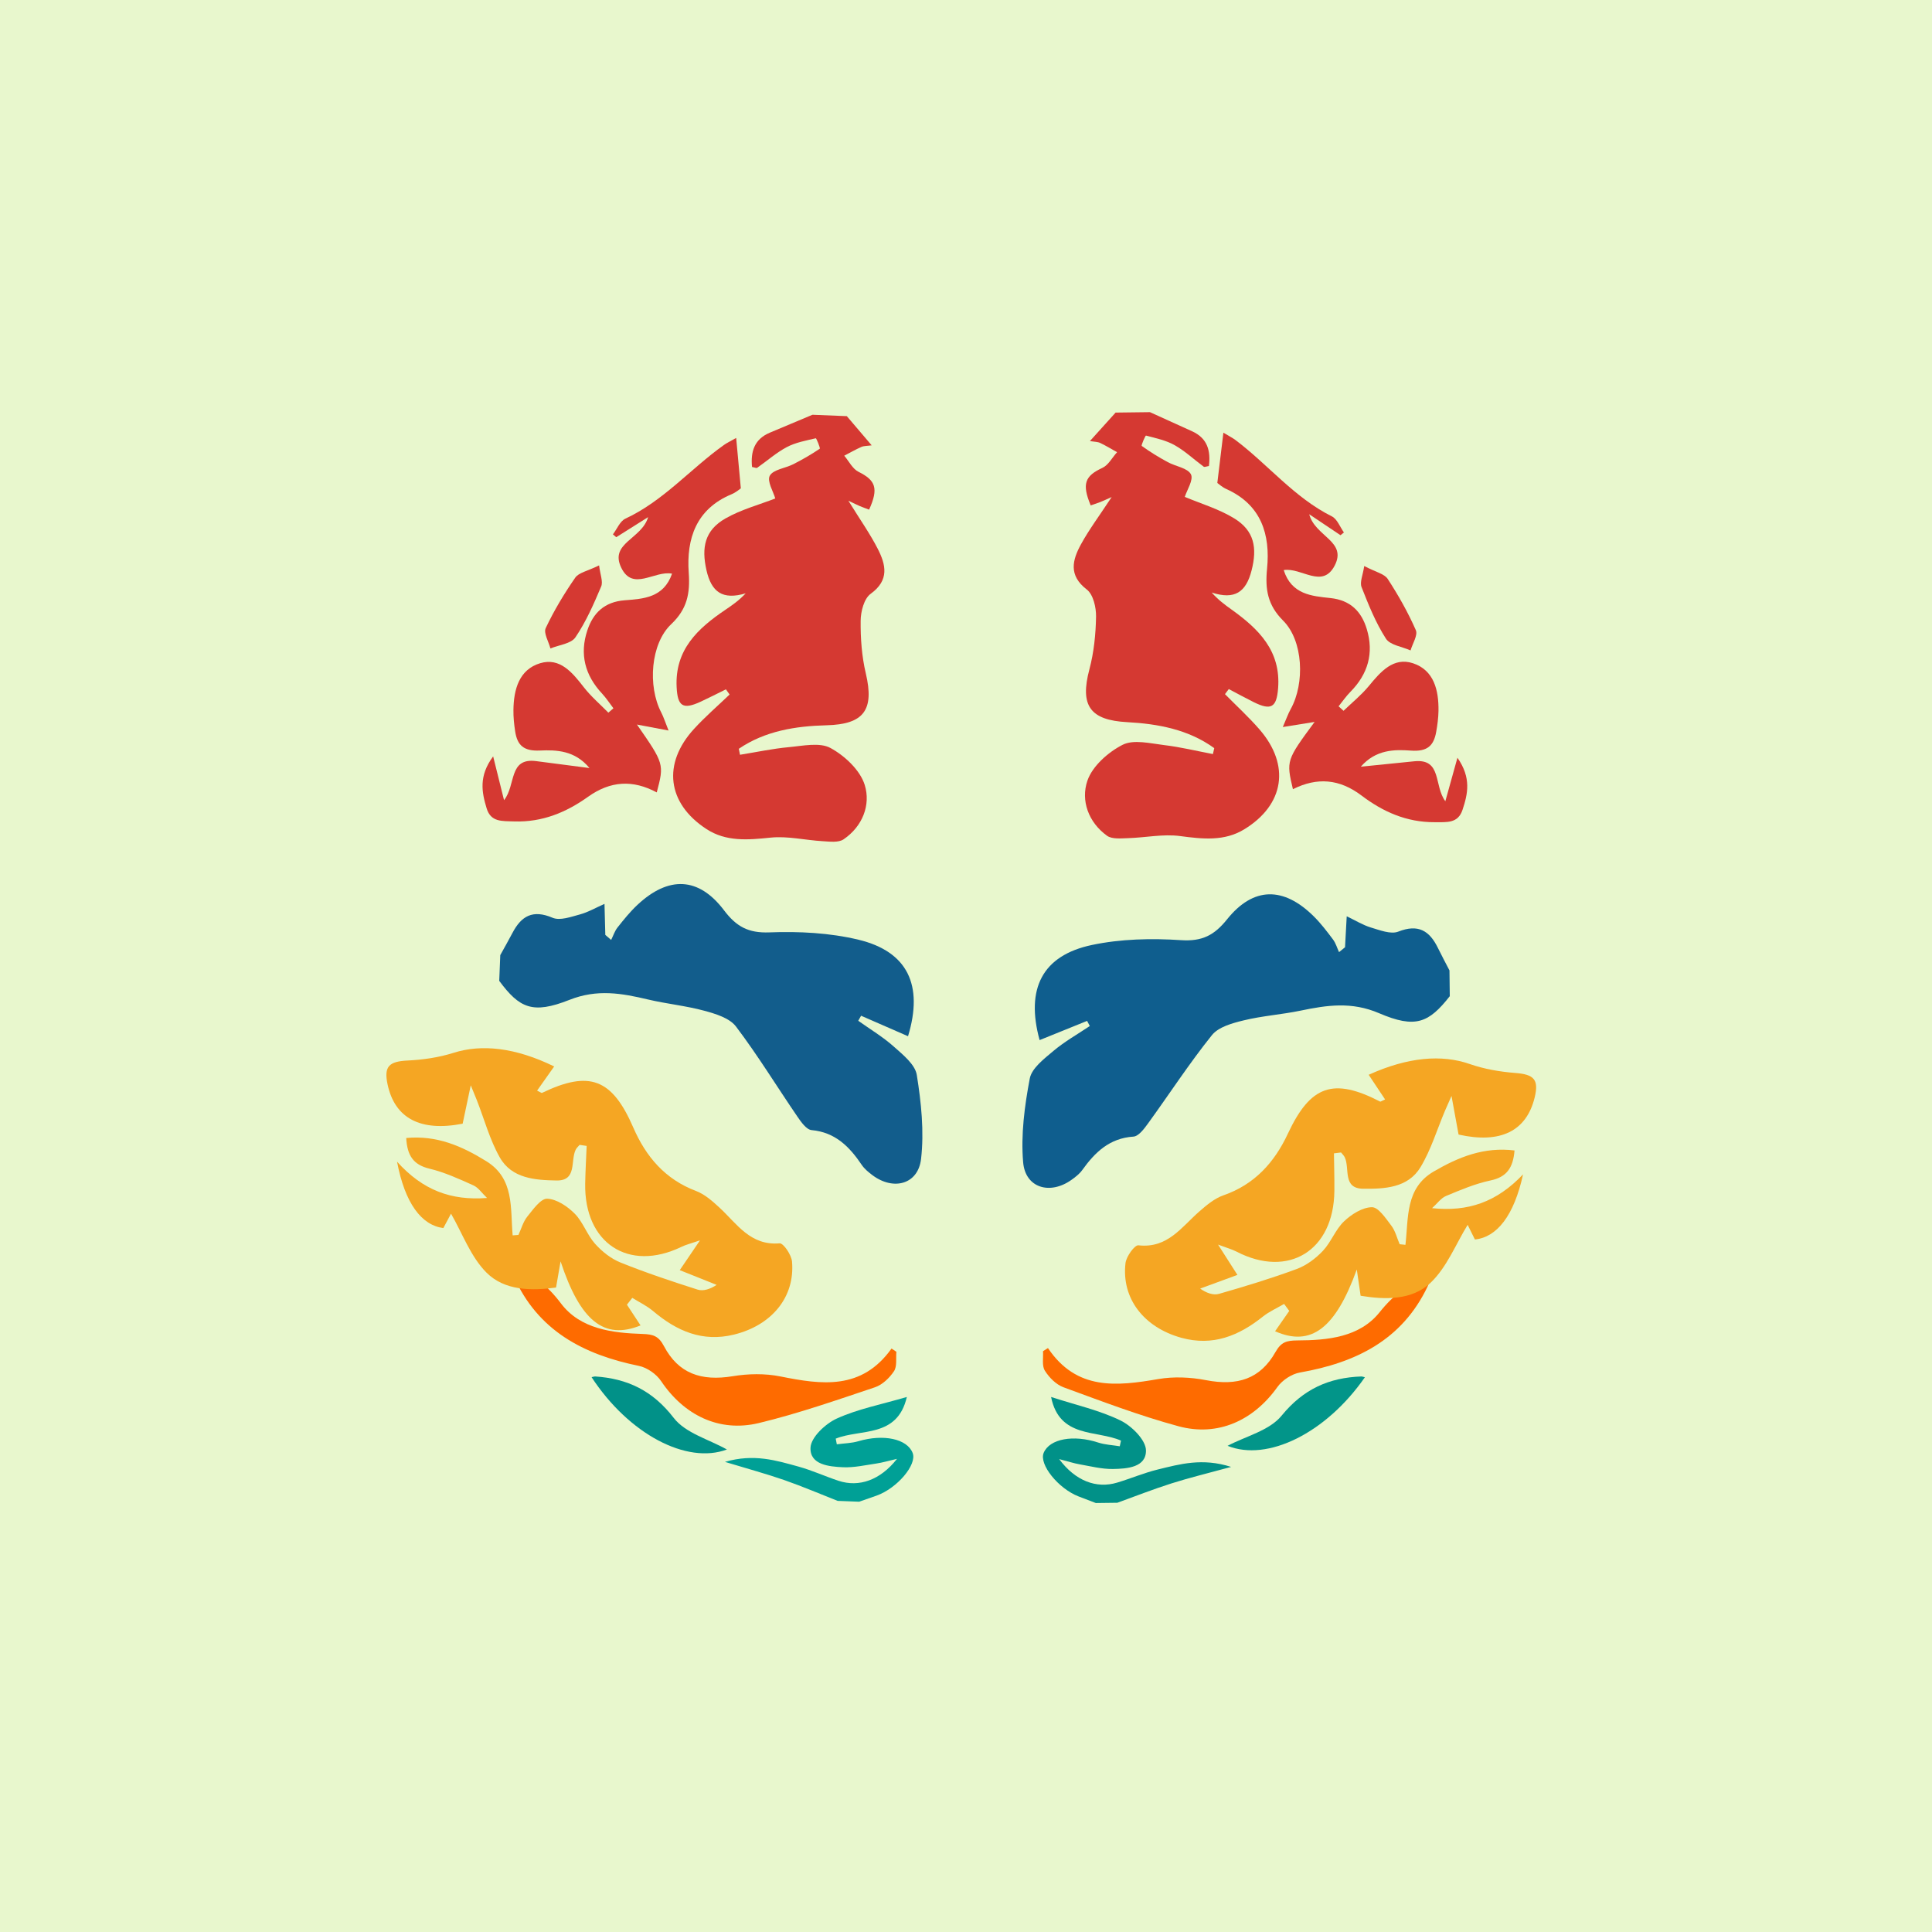 <?xml version="1.0" encoding="UTF-8"?>
<svg width="150px" height="150px" viewBox="0 0 150 150" version="1.1" xmlns="http://www.w3.org/2000/svg" xmlns:xlink="http://www.w3.org/1999/xlink">
    <!-- Generator: Sketch 50.2 (55047) - http://www.bohemiancoding.com/sketch -->
    <title>Group</title>
    <desc>Created with Sketch.</desc>
    <defs></defs>
    <g id="Page-1" stroke="none" stroke-width="1" fill="none" fill-rule="evenodd">
        <g id="noun_183053_cc">
            <g id="Group">
                <rect id="Rectangle" fill="#E8F7CD" x="0" y="0" width="150" height="150"></rect>
                <g id="Group-6" transform="translate(30, 32)" fill-rule="nonzero">
                    <g id="Group-4" transform="translate(9.558, 66.106)">
                        <path d="M25.48,18.422 C24.096,17.878 22.726,17.292 21.322,16.803 C19.947,16.324 18.538,15.944 16.726,15.394 C18.979,14.738 20.708,15.286 22.424,15.756 C23.486,16.049 24.5,16.517 25.55,16.864 C27.133,17.384 28.782,16.82 30.086,15.159 C29.387,15.322 28.945,15.453 28.492,15.52 C27.63,15.647 26.759,15.847 25.899,15.811 C24.803,15.763 23.309,15.617 23.37,14.288 C23.406,13.484 24.529,12.43 25.409,12.03 C27.046,11.285 28.861,10.939 30.849,10.354 C30.108,13.562 27.248,12.807 25.327,13.59 C25.355,13.736 25.384,13.884 25.413,14.03 C25.973,13.953 26.555,13.947 27.09,13.789 C29.028,13.216 30.877,13.598 31.302,14.707 C31.65,15.614 30.093,17.447 28.493,18.016 C28.045,18.174 27.595,18.331 27.147,18.487 C26.591,18.467 26.036,18.444 25.48,18.422 Z" id="Shape" fill="#00A096"></path>
                        <path d="M0,0 C1.753,0.739 2.941,1.693 3.993,3.089 C5.495,5.081 7.971,5.386 10.326,5.462 C11.162,5.489 11.577,5.625 11.989,6.404 C13.112,8.53 14.869,9.147 17.331,8.743 C18.534,8.544 19.836,8.521 21.024,8.759 C24.242,9.405 27.339,9.844 29.66,6.595 C29.785,6.678 29.911,6.764 30.037,6.846 C29.988,7.358 30.102,7.976 29.852,8.352 C29.505,8.875 28.949,9.41 28.371,9.603 C25.39,10.602 22.408,11.644 19.359,12.379 C16.262,13.126 13.535,11.754 11.766,9.117 C11.402,8.575 10.683,8.073 10.048,7.942 C5.753,7.064 2.197,5.22 0.327,0.985 C0.218,0.74 0.155,0.475 0,0 Z" id="Shape" fill="#FE6B00"></path>
                        <path d="M6.372,8.817 C6.535,8.782 6.59,8.759 6.643,8.761 C9.158,8.925 11.12,9.862 12.751,11.981 C13.664,13.165 15.487,13.649 16.878,14.433 C13.759,15.6 9.274,13.249 6.372,8.817 Z" id="Shape" fill="#019188"></path>
                    </g>
                    <g id="Group-5" transform="translate(50.973, 66.903)">
                        <path d="M5.775,17.771 C7.174,17.266 8.561,16.718 9.977,16.269 C11.365,15.827 12.784,15.487 14.611,14.987 C12.376,14.271 10.632,14.77 8.905,15.192 C7.835,15.455 6.808,15.894 5.748,16.211 C4.151,16.688 2.518,16.078 1.26,14.381 C1.954,14.562 2.393,14.707 2.844,14.786 C3.703,14.936 4.567,15.161 5.427,15.149 C6.526,15.133 8.024,15.03 8,13.697 C7.984,12.893 6.892,11.808 6.023,11.383 C4.409,10.594 2.603,10.197 0.633,9.558 C1.283,12.784 4.166,12.11 6.061,12.946 C6.03,13.093 5.996,13.239 5.965,13.385 C5.405,13.293 4.826,13.269 4.293,13.097 C2.373,12.469 0.514,12.798 0.057,13.898 C-0.315,14.794 1.189,16.669 2.774,17.282 C3.217,17.454 3.661,17.623 4.106,17.792 C4.665,17.785 5.22,17.778 5.775,17.771 Z" id="Shape" fill="#019188"></path>
                        <path d="M30.223,0 C28.448,0.687 27.234,1.609 26.144,2.974 C24.588,4.925 22.105,5.159 19.746,5.168 C18.91,5.173 18.492,5.298 18.058,6.063 C16.877,8.16 15.104,8.727 12.654,8.251 C11.457,8.02 10.156,7.961 8.962,8.166 C5.727,8.721 2.619,9.076 0.39,5.761 C0.261,5.842 0.133,5.923 0.006,6.004 C0.039,6.515 -0.091,7.131 0.149,7.514 C0.481,8.046 1.022,8.593 1.595,8.804 C4.546,9.885 7.496,11.01 10.526,11.831 C13.6,12.665 16.365,11.369 18.206,8.783 C18.586,8.251 19.318,7.769 19.956,7.658 C24.275,6.899 27.88,5.155 29.867,0.974 C29.982,0.732 30.054,0.468 30.223,0 Z" id="Shape" fill="#FE6B00"></path>
                        <path d="M24.997,8.027 C24.834,7.988 24.78,7.962 24.726,7.965 C22.207,8.057 20.221,8.939 18.53,11.01 C17.585,12.169 15.75,12.602 14.336,13.35 C17.423,14.602 21.973,12.378 24.997,8.027 Z" id="Shape" fill="#029589"></path>
                    </g>
                    <g id="Group-2" transform="translate(7.168, 0)" fill="#D53932">
                        <path d="M19.988,2.002 C20.118,3.41 20.224,4.557 20.35,5.915 C20.274,5.965 19.978,6.228 19.633,6.372 C16.887,7.515 16.117,9.812 16.305,12.466 C16.42,14.079 16.182,15.29 14.942,16.464 C13.341,17.978 13.112,21.271 14.165,23.305 C14.358,23.677 14.484,24.085 14.739,24.718 C13.793,24.539 13.096,24.407 12.285,24.254 C14.396,27.292 14.404,27.321 13.822,29.522 C11.97,28.529 10.232,28.616 8.48,29.867 C6.791,31.073 4.935,31.848 2.753,31.775 C1.796,31.743 0.938,31.836 0.612,30.752 C0.241,29.518 -0.02,28.26 1.12,26.725 C1.45,28.053 1.676,28.962 1.966,30.125 C2.903,28.947 2.305,26.821 4.444,27.091 C5.75,27.256 7.054,27.43 8.599,27.631 C7.468,26.257 6.027,26.214 4.747,26.271 C3.489,26.327 2.993,25.866 2.828,24.778 C2.745,24.232 2.687,23.676 2.695,23.126 C2.715,21.535 3.13,19.986 4.77,19.492 C6.312,19.027 7.278,20.225 8.162,21.361 C8.719,22.077 9.425,22.678 10.065,23.331 C10.195,23.217 10.326,23.104 10.458,22.991 C10.164,22.609 9.902,22.198 9.575,21.848 C8.247,20.428 7.82,18.786 8.432,16.944 C8.885,15.582 9.764,14.729 11.326,14.606 C12.779,14.493 14.355,14.418 15.011,12.539 C13.638,12.274 11.966,13.947 11.063,12.071 C10.141,10.157 12.652,9.863 13.152,8.149 C12.173,8.765 11.426,9.237 10.678,9.709 C10.591,9.636 10.505,9.562 10.419,9.488 C10.737,9.072 10.967,8.463 11.389,8.267 C14.345,6.893 16.443,4.396 19.033,2.552 C19.25,2.393 19.498,2.28 19.988,2.002 Z" id="Shape"></path>
                        <path d="M28.579,0.31 C29.178,1.013 29.776,1.716 30.509,2.576 C30.156,2.626 29.912,2.612 29.711,2.699 C29.256,2.9 28.822,3.151 28.379,3.38 C28.743,3.808 29.022,4.4 29.483,4.629 C30.816,5.291 31.06,5.91 30.309,7.57 C30.076,7.48 29.831,7.393 29.593,7.295 C29.424,7.225 29.26,7.139 28.7,6.876 C29.624,8.369 30.383,9.442 30.976,10.601 C31.609,11.84 31.902,13.039 30.429,14.104 C29.92,14.472 29.66,15.471 29.653,16.186 C29.638,17.552 29.739,18.957 30.053,20.283 C30.729,23.14 29.888,24.235 27.008,24.31 C24.607,24.372 22.232,24.746 20.193,26.136 C20.225,26.291 20.255,26.446 20.286,26.6 C21.551,26.397 22.811,26.125 24.086,26.008 C25.17,25.909 26.471,25.617 27.314,26.076 C28.421,26.679 29.614,27.798 29.969,28.943 C30.449,30.49 29.804,32.163 28.325,33.167 C27.932,33.435 27.248,33.342 26.704,33.31 C25.351,33.233 23.981,32.896 22.658,33.033 C20.904,33.215 19.207,33.363 17.679,32.366 C14.621,30.37 14.247,27.287 16.718,24.59 C17.58,23.648 18.554,22.809 19.478,21.922 C19.382,21.789 19.287,21.654 19.192,21.52 C18.539,21.841 17.892,22.174 17.231,22.48 C15.847,23.12 15.44,22.833 15.366,21.351 C15.22,18.44 17.01,16.789 19.154,15.342 C19.681,14.987 20.203,14.625 20.729,14.066 C18.928,14.601 18.065,13.967 17.681,12.267 C17.28,10.495 17.554,9.172 19.148,8.257 C20.366,7.56 21.771,7.19 23.024,6.701 C22.876,6.177 22.366,5.348 22.599,4.934 C22.868,4.451 23.801,4.357 24.42,4.043 C25.128,3.683 25.821,3.286 26.477,2.84 C26.536,2.799 26.213,2.018 26.172,2.027 C25.405,2.207 24.601,2.352 23.916,2.715 C23.097,3.148 22.388,3.785 21.621,4.318 C21.557,4.363 21.411,4.289 21.219,4.255 C21.108,3.078 21.382,2.111 22.589,1.598 C23.695,1.129 24.804,0.667 25.911,0.202 C26.801,0.239 27.691,0.275 28.579,0.31 Z" id="Shape"></path>
                        <path d="M9.346,11.897 C9.429,12.606 9.667,13.154 9.507,13.534 C8.932,14.895 8.331,16.272 7.506,17.485 C7.167,17.982 6.232,18.072 5.566,18.346 C5.429,17.811 5.019,17.148 5.202,16.764 C5.846,15.4 6.635,14.089 7.495,12.848 C7.767,12.456 8.438,12.343 9.346,11.897 Z" id="Shape"></path>
                    </g>
                    <g id="Group-3" transform="translate(53.363, 0)" fill="#D53932">
                        <path d="M3.252,0.033 C2.633,0.719 2.016,1.406 1.259,2.244 C1.612,2.304 1.856,2.296 2.054,2.39 C2.504,2.604 2.93,2.866 3.367,3.108 C2.99,3.524 2.693,4.11 2.226,4.326 C0.876,4.95 0.616,5.562 1.319,7.241 C1.556,7.159 1.801,7.078 2.042,6.987 C2.214,6.922 2.379,6.842 2.946,6.593 C1.982,8.059 1.193,9.112 0.567,10.254 C-0.1,11.474 -0.426,12.665 1.016,13.771 C1.514,14.153 1.747,15.159 1.734,15.874 C1.711,17.241 1.569,18.641 1.22,19.958 C0.464,22.795 1.272,23.914 4.151,24.068 C6.551,24.197 8.913,24.638 10.911,26.085 C10.876,26.239 10.842,26.392 10.807,26.546 C9.547,26.307 8.295,26.001 7.024,25.849 C5.943,25.719 4.651,25.392 3.794,25.827 C2.672,26.399 1.447,27.484 1.061,28.618 C0.538,30.15 1.136,31.841 2.586,32.887 C2.972,33.165 3.658,33.091 4.202,33.075 C5.556,33.036 6.934,32.736 8.256,32.911 C10.001,33.142 11.694,33.337 13.25,32.382 C16.362,30.473 16.823,27.401 14.428,24.637 C13.592,23.672 12.642,22.805 11.743,21.893 C11.842,21.762 11.941,21.631 12.04,21.499 C12.685,21.838 13.322,22.189 13.974,22.513 C15.339,23.19 15.754,22.915 15.869,21.435 C16.095,18.53 14.354,16.828 12.25,15.323 C11.733,14.954 11.222,14.576 10.711,14.003 C12.497,14.588 13.378,13.979 13.809,12.29 C14.259,10.53 14.024,9.2 12.453,8.241 C11.257,7.51 9.864,7.101 8.624,6.578 C8.786,6.058 9.319,5.244 9.099,4.823 C8.842,4.332 7.913,4.213 7.304,3.881 C6.605,3.501 5.924,3.086 5.282,2.622 C5.223,2.579 5.568,1.807 5.608,1.818 C6.37,2.019 7.17,2.185 7.845,2.568 C8.651,3.023 9.342,3.68 10.095,4.235 C10.157,4.281 10.303,4.211 10.497,4.182 C10.641,3.009 10.394,2.034 9.202,1.489 C8.109,0.988 7.014,0.495 5.919,0 C5.032,0.012 4.143,0.023 3.252,0.033 Z" id="Shape"></path>
                        <path d="M11.621,1.593 C11.452,2.997 11.315,4.14 11.15,5.496 C11.225,5.547 11.514,5.817 11.856,5.971 C14.568,7.191 15.274,9.509 15.011,12.156 C14.853,13.765 15.055,14.983 16.262,16.189 C17.821,17.748 17.958,21.046 16.848,23.05 C16.644,23.417 16.507,23.821 16.234,24.447 C17.184,24.294 17.885,24.181 18.702,24.05 C16.505,27.029 16.496,27.057 17.019,29.273 C18.896,28.332 20.631,28.467 22.348,29.767 C24,31.02 25.837,31.846 28.019,31.835 C28.976,31.83 29.832,31.946 30.188,30.872 C30.593,29.648 30.889,28.399 29.792,26.832 C29.426,28.151 29.175,29.052 28.853,30.207 C27.949,29.002 28.605,26.894 26.458,27.104 C25.149,27.233 23.841,27.37 22.291,27.526 C23.46,26.185 24.904,26.183 26.18,26.276 C27.435,26.367 27.945,25.919 28.141,24.835 C28.238,24.292 28.312,23.738 28.321,23.187 C28.344,21.596 27.972,20.037 26.348,19.497 C24.819,18.989 23.818,20.161 22.905,21.272 C22.326,21.972 21.604,22.553 20.948,23.187 C20.819,23.071 20.691,22.954 20.565,22.837 C20.868,22.463 21.142,22.06 21.478,21.719 C22.845,20.337 23.318,18.708 22.756,16.849 C22.342,15.475 21.487,14.598 19.929,14.433 C18.48,14.278 16.906,14.159 16.304,12.262 C17.683,12.038 19.308,13.756 20.264,11.906 C21.237,10.019 18.736,9.653 18.285,7.926 C19.246,8.57 19.981,9.061 20.714,9.554 C20.803,9.483 20.892,9.411 20.979,9.34 C20.673,8.915 20.46,8.3 20.044,8.092 C17.128,6.636 15.1,4.082 12.562,2.166 C12.348,2.005 12.101,1.884 11.621,1.593 Z" id="Shape"></path>
                        <path d="M22.555,11.947 C22.451,12.653 22.197,13.195 22.347,13.579 C22.885,14.954 23.446,16.349 24.239,17.584 C24.563,18.09 25.496,18.205 26.152,18.499 C26.305,17.967 26.732,17.316 26.562,16.926 C25.956,15.544 25.203,14.214 24.378,12.947 C24.118,12.55 23.45,12.418 22.555,11.947 Z" id="Shape"></path>
                    </g>
                    <path d="M8.841,42.155 C9.156,41.582 9.483,41.014 9.787,40.433 C10.477,39.115 11.365,38.601 12.899,39.254 C13.475,39.5 14.338,39.181 15.037,38.993 C15.662,38.824 16.24,38.483 16.933,38.178 C16.957,39.079 16.977,39.832 16.996,40.585 C17.148,40.715 17.299,40.846 17.45,40.976 C17.612,40.652 17.723,40.29 17.943,40.012 C18.424,39.404 18.914,38.794 19.477,38.266 C21.897,35.993 24.243,36.072 26.211,38.673 C27.165,39.934 28.089,40.454 29.738,40.39 C32.038,40.303 34.425,40.423 36.652,40.959 C40.467,41.876 41.707,44.488 40.499,48.453 C39.279,47.921 38.066,47.39 36.855,46.861 C36.781,46.991 36.707,47.121 36.634,47.252 C37.563,47.914 38.553,48.506 39.398,49.26 C40.106,49.89 41.05,50.645 41.18,51.46 C41.523,53.601 41.757,55.835 41.512,57.974 C41.285,59.957 39.371,60.459 37.743,59.246 C37.435,59.014 37.118,58.757 36.906,58.443 C35.954,57.033 34.859,55.911 33.008,55.74 C32.605,55.702 32.188,55.1 31.898,54.676 C30.308,52.351 28.838,49.938 27.14,47.697 C26.642,47.041 25.566,46.715 24.691,46.476 C23.258,46.086 21.759,45.942 20.311,45.6 C18.269,45.116 16.368,44.775 14.212,45.629 C11.346,46.762 10.329,46.268 8.761,44.154 C8.787,43.488 8.814,42.822 8.841,42.155 Z" id="Shape" fill="#125D8C"></path>
                    <path d="M82.536,43.343 C82.237,42.761 81.925,42.184 81.638,41.595 C80.985,40.259 80.112,39.72 78.562,40.331 C77.979,40.559 77.125,40.217 76.431,40.01 C75.812,39.823 75.243,39.466 74.559,39.141 C74.51,40.041 74.469,40.793 74.428,41.545 C74.274,41.671 74.117,41.798 73.963,41.924 C73.811,41.595 73.709,41.229 73.497,40.945 C73.033,40.325 72.559,39.701 72.012,39.157 C69.659,36.817 67.31,36.832 65.27,39.376 C64.28,40.609 63.343,41.103 61.697,40.994 C59.4,40.841 57.011,40.895 54.77,41.369 C50.932,42.181 49.618,44.754 50.715,48.753 C51.95,48.254 53.177,47.758 54.402,47.262 C54.473,47.396 54.542,47.527 54.612,47.66 C53.667,48.296 52.66,48.86 51.793,49.59 C51.069,50.201 50.104,50.93 49.95,51.74 C49.548,53.871 49.252,56.098 49.437,58.242 C49.609,60.231 51.508,60.786 53.169,59.618 C53.484,59.396 53.809,59.146 54.028,58.839 C55.021,57.457 56.145,56.367 58.001,56.246 C58.403,56.22 58.838,55.631 59.14,55.214 C60.793,52.934 62.331,50.564 64.09,48.372 C64.606,47.727 65.691,47.432 66.572,47.219 C68.015,46.868 69.517,46.768 70.974,46.466 C73.029,46.039 74.939,45.751 77.069,46.664 C79.903,47.878 80.934,47.412 82.56,45.344 C82.552,44.677 82.544,44.009 82.536,43.343 Z" id="Shape" fill="#0F5E8E"></path>
                    <path d="M18.675,69.295 C19.028,69.832 19.381,70.37 19.732,70.905 C16.893,72.062 15.044,70.539 13.523,65.933 C13.412,66.575 13.301,67.214 13.171,67.964 C11.257,68.228 9.174,68.211 7.771,66.805 C6.538,65.57 5.896,63.748 5.017,62.229 C4.905,62.439 4.661,62.899 4.421,63.347 C2.723,63.128 1.438,61.422 0.826,58.192 C2.824,60.41 5.02,61.226 7.814,61.01 C7.411,60.625 7.137,60.203 6.753,60.031 C5.643,59.533 4.519,59.017 3.345,58.735 C2.084,58.433 1.614,57.712 1.539,56.354 C3.912,56.131 5.853,56.976 7.761,58.158 C9.946,59.512 9.617,61.794 9.802,63.914 C9.952,63.903 10.102,63.891 10.252,63.879 C10.475,63.4 10.617,62.855 10.941,62.455 C11.387,61.903 11.986,61.046 12.487,61.068 C13.224,61.097 14.061,61.663 14.623,62.231 C15.27,62.885 15.577,63.867 16.194,64.56 C16.731,65.163 17.432,65.721 18.172,66.02 C20.133,66.81 22.146,67.482 24.162,68.124 C24.602,68.265 25.144,68.087 25.639,67.757 C24.716,67.388 23.792,67.02 22.776,66.614 C23.341,65.783 23.737,65.198 24.346,64.302 C23.649,64.541 23.255,64.635 22.9,64.808 C18.805,66.786 15.352,64.521 15.434,59.894 C15.452,58.92 15.508,57.945 15.548,56.969 C15.365,56.942 15.182,56.914 15,56.887 C14.896,57.012 14.763,57.123 14.695,57.266 C14.277,58.12 14.815,59.678 13.215,59.653 C11.559,59.627 9.733,59.502 8.804,57.862 C8.025,56.488 7.606,54.911 7.025,53.426 C6.937,53.201 6.843,52.978 6.55,52.263 C6.268,53.596 6.093,54.425 5.92,55.242 C2.649,55.882 0.652,54.829 0.091,52.192 C-0.207,50.79 0.203,50.409 1.657,50.338 C2.852,50.28 4.077,50.101 5.214,49.741 C7.396,49.049 10.012,49.327 13.026,50.799 C12.592,51.413 12.154,52.032 11.699,52.676 C11.985,52.813 12.046,52.868 12.075,52.855 C15.77,51.075 17.523,51.751 19.167,55.539 C20.148,57.801 21.639,59.561 24.041,60.467 C24.722,60.725 25.325,61.265 25.874,61.772 C27.226,63.026 28.259,64.727 30.529,64.532 C30.821,64.506 31.445,65.425 31.492,65.944 C31.735,68.702 29.921,70.896 26.988,71.617 C24.537,72.219 22.543,71.342 20.712,69.796 C20.23,69.386 19.635,69.105 19.091,68.765 C18.952,68.94 18.813,69.119 18.675,69.295 Z" id="Shape" fill="#F5A623"></path>
                    <path d="M70.097,69.779 C69.731,70.306 69.363,70.835 68.997,71.359 C71.802,72.596 73.693,71.124 75.341,66.563 C75.435,67.206 75.528,67.85 75.638,68.602 C77.544,68.919 79.626,68.961 81.068,67.594 C82.334,66.394 83.028,64.591 83.948,63.097 C84.054,63.31 84.285,63.777 84.511,64.233 C86.216,64.061 87.548,62.392 88.249,59.178 C86.191,61.342 83.972,62.095 81.186,61.801 C81.601,61.428 81.883,61.013 82.274,60.853 C83.396,60.387 84.536,59.901 85.716,59.652 C86.985,59.385 87.475,58.676 87.588,57.321 C85.221,57.033 83.258,57.823 81.319,58.952 C79.097,60.244 79.362,62.535 79.118,64.648 C78.968,64.632 78.819,64.617 78.669,64.601 C78.459,64.114 78.333,63.565 78.021,63.157 C77.591,62.593 77.016,61.718 76.514,61.727 C75.776,61.737 74.922,62.278 74.345,62.831 C73.68,63.467 73.347,64.439 72.71,65.115 C72.158,65.702 71.44,66.241 70.692,66.519 C68.71,67.255 66.68,67.869 64.646,68.454 C64.202,68.582 63.666,68.391 63.18,68.045 C64.112,67.704 65.045,67.362 66.073,66.984 C65.533,66.138 65.151,65.542 64.569,64.63 C65.259,64.889 65.648,64.993 65.999,65.174 C70.038,67.267 73.552,65.099 73.6,60.472 C73.611,59.497 73.579,58.522 73.568,57.546 C73.751,57.523 73.935,57.499 74.119,57.477 C74.218,57.606 74.348,57.72 74.413,57.866 C74.807,58.73 74.225,60.272 75.825,60.293 C77.481,60.313 79.31,60.238 80.286,58.623 C81.102,57.273 81.565,55.709 82.188,54.239 C82.281,54.017 82.383,53.797 82.695,53.09 C82.939,54.431 83.092,55.264 83.243,56.087 C86.493,56.818 88.519,55.823 89.153,53.2 C89.49,51.808 89.092,51.415 87.64,51.304 C86.447,51.212 85.228,51 84.102,50.608 C81.94,49.856 79.317,50.06 76.264,51.446 C76.679,52.074 77.101,52.704 77.538,53.361 C77.249,53.489 77.186,53.543 77.156,53.528 C73.513,51.646 71.741,52.274 69.992,56.014 C68.95,58.247 67.409,59.964 64.983,60.806 C64.298,61.044 63.678,61.566 63.115,62.058 C61.728,63.273 60.647,64.943 58.385,64.685 C58.094,64.652 57.444,65.552 57.383,66.069 C57.062,68.819 58.815,71.064 61.724,71.867 C64.159,72.537 66.177,71.715 68.049,70.22 C68.544,69.825 69.146,69.561 69.698,69.237 C69.831,69.417 69.964,69.598 70.097,69.779 Z" id="Shape" fill="#F5A623"></path>
                </g>
            </g>
        </g>
    </g>
</svg>